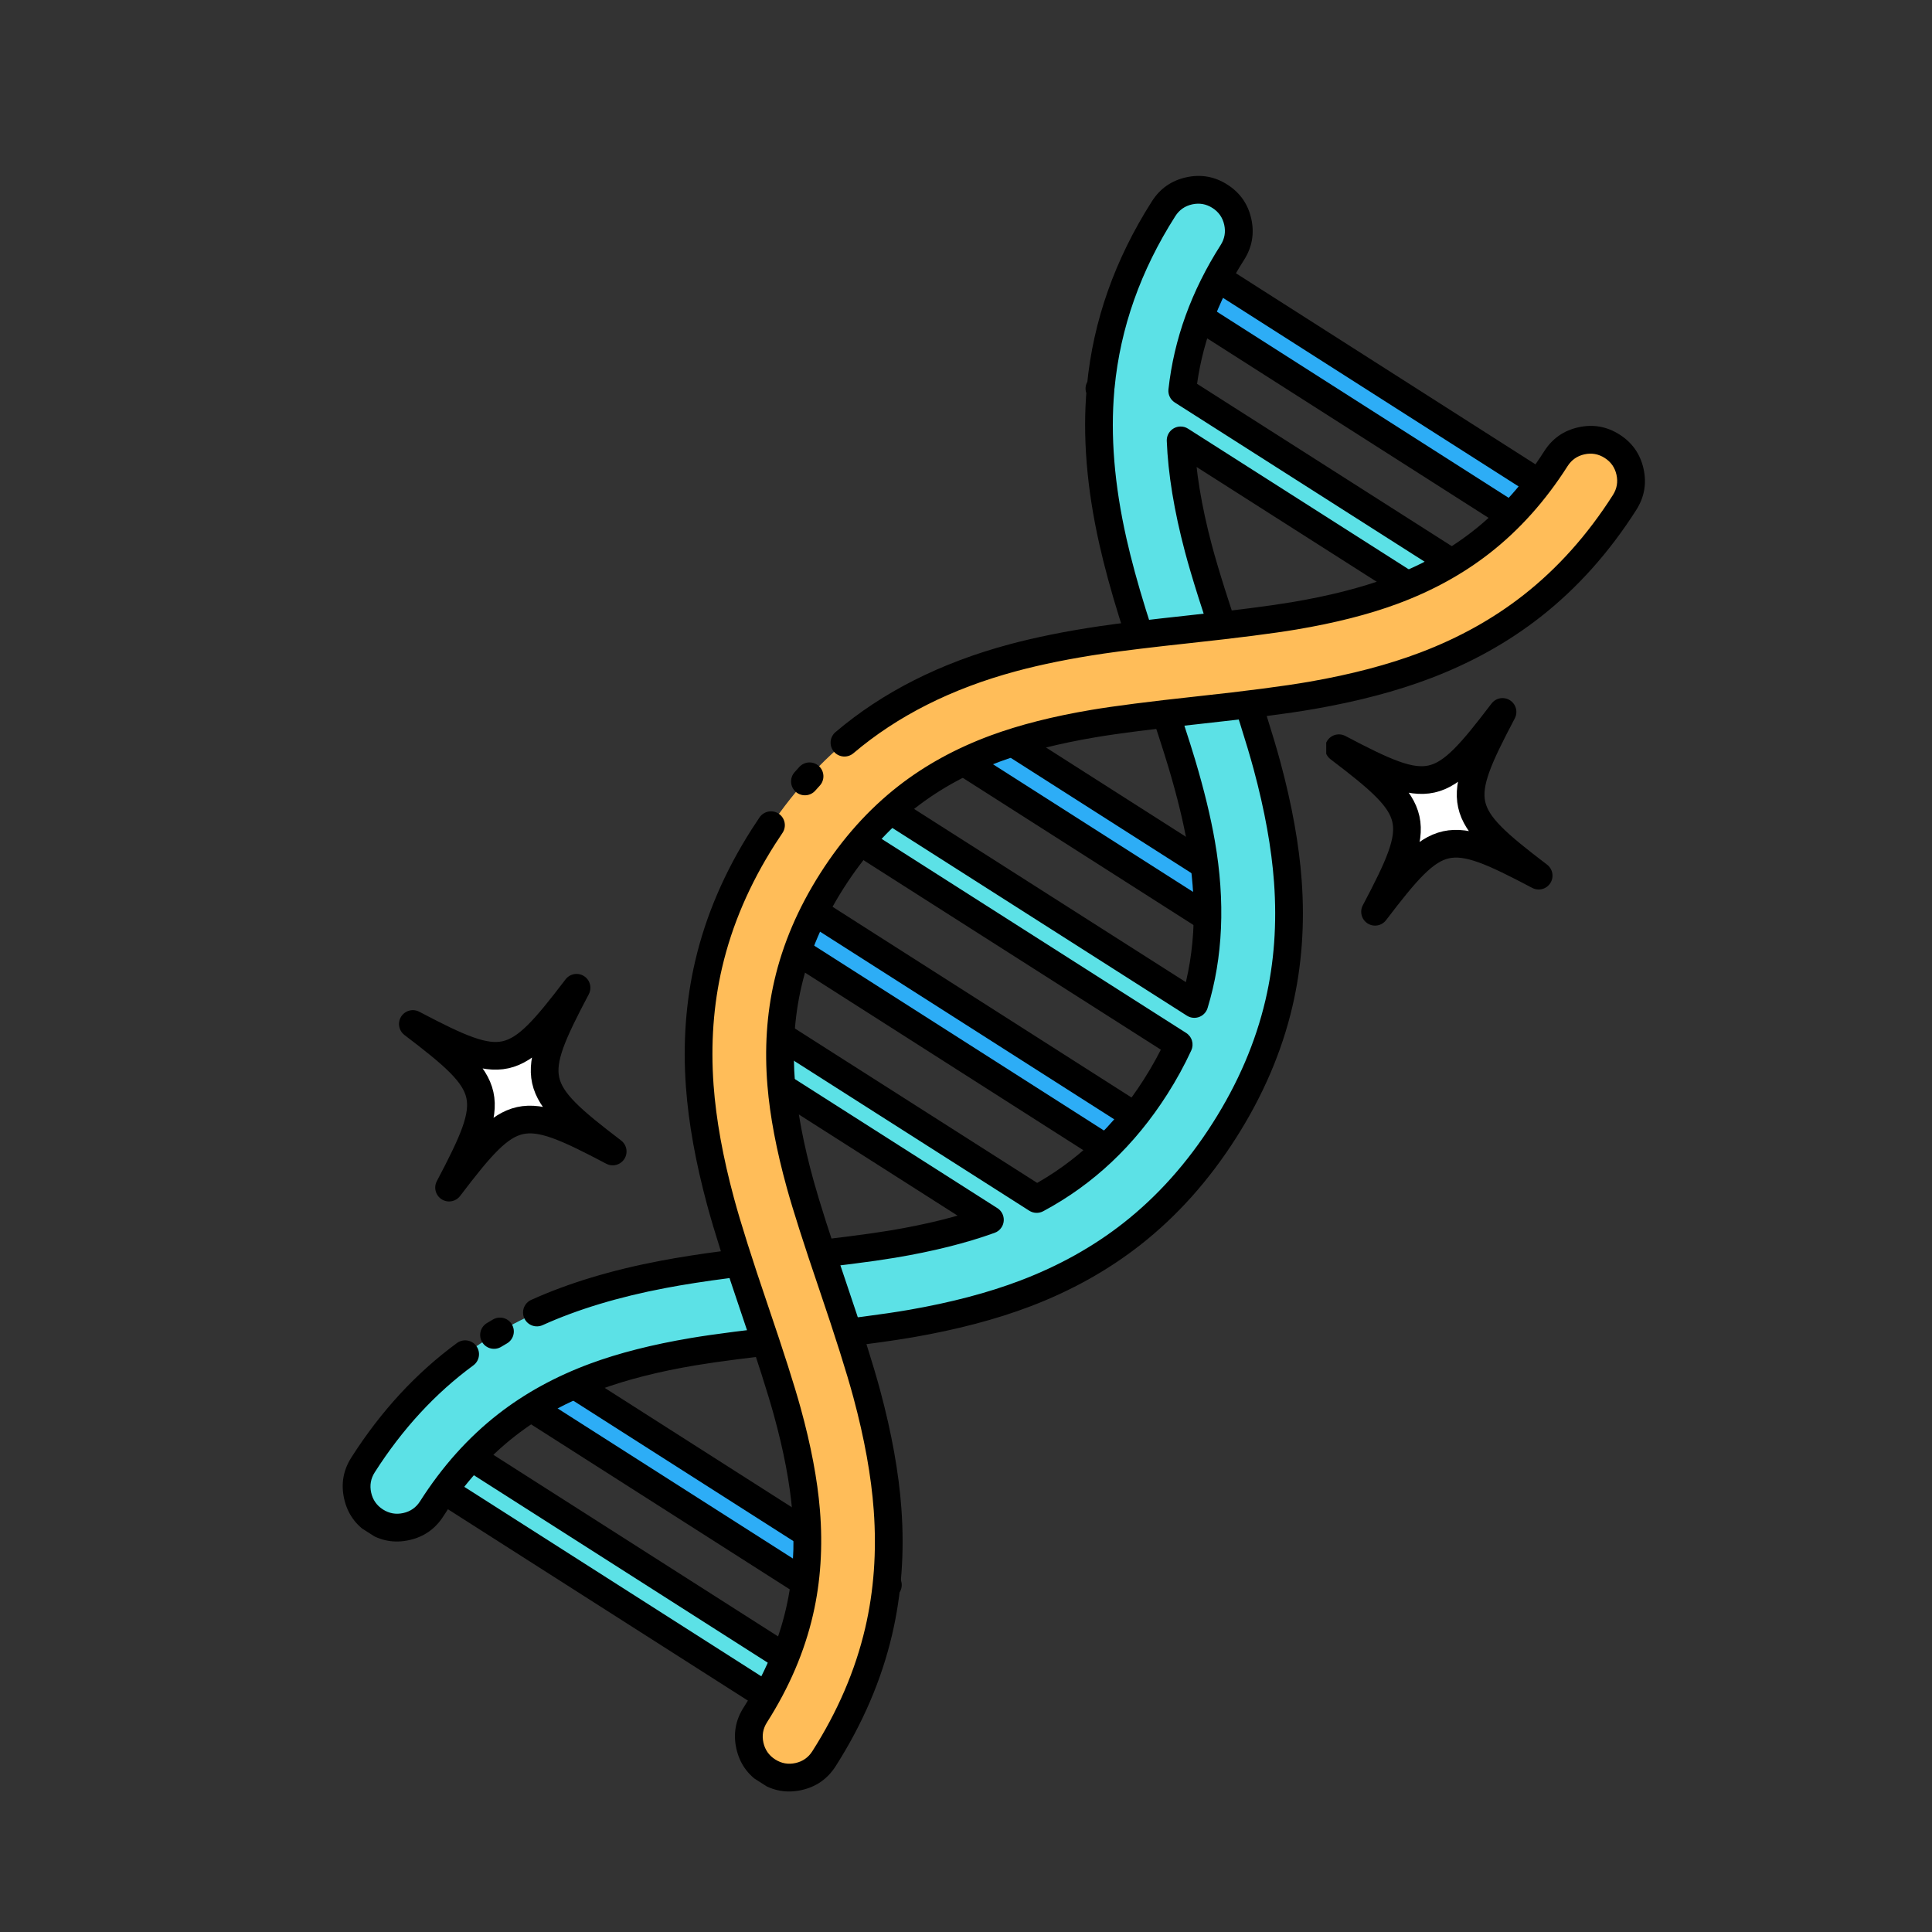 <svg xmlns="http://www.w3.org/2000/svg" xmlns:xlink="http://www.w3.org/1999/xlink" width="1280" zoomAndPan="magnify" viewBox="0 0 960 960" height="1280" preserveAspectRatio="xMidYMid meet" version="1.0"><rect x="0" y="0" width="960" height="960" fill="#333333" stroke="none"/><defs><clipPath id="9c3574ff33"><path d="M 666 352 L 766 352 L 766 453 L 666 453 Z M 666 352 " clip-rule="nonzero"/></clipPath><clipPath id="dd4d1114f2"><path d="M 504.676 24.648 L 882.266 265.285 L 455.406 935.078 L 77.816 694.441 Z M 504.676 24.648 " clip-rule="nonzero"/></clipPath><clipPath id="ffd9f0b43c"><path d="M 504.676 24.648 L 882.266 265.285 L 455.406 935.078 L 77.816 694.441 Z M 504.676 24.648 " clip-rule="nonzero"/></clipPath><clipPath id="ace19b4868"><path d="M 659 346 L 773 346 L 773 460 L 659 460 Z M 659 346 " clip-rule="nonzero"/></clipPath><clipPath id="893b7c3f24"><path d="M 504.676 24.648 L 882.266 265.285 L 455.406 935.078 L 77.816 694.441 Z M 504.676 24.648 " clip-rule="nonzero"/></clipPath><clipPath id="7473fc3dfb"><path d="M 504.676 24.648 L 882.266 265.285 L 455.406 935.078 L 77.816 694.441 Z M 504.676 24.648 " clip-rule="nonzero"/></clipPath><clipPath id="d744a984ea"><path d="M 577 126 L 778 126 L 778 265 L 577 265 Z M 577 126 " clip-rule="nonzero"/></clipPath><clipPath id="5cc4700684"><path d="M 504.676 24.648 L 882.266 265.285 L 455.406 935.078 L 77.816 694.441 Z M 504.676 24.648 " clip-rule="nonzero"/></clipPath><clipPath id="2b3f8386da"><path d="M 504.676 24.648 L 882.266 265.285 L 455.406 935.078 L 77.816 694.441 Z M 504.676 24.648 " clip-rule="nonzero"/></clipPath><clipPath id="e6146c57a1"><path d="M 570 119 L 785 119 L 785 272 L 570 272 Z M 570 119 " clip-rule="nonzero"/></clipPath><clipPath id="26b12d7621"><path d="M 504.676 24.648 L 882.266 265.285 L 455.406 935.078 L 77.816 694.441 Z M 504.676 24.648 " clip-rule="nonzero"/></clipPath><clipPath id="121bfa6180"><path d="M 504.676 24.648 L 882.266 265.285 L 455.406 935.078 L 77.816 694.441 Z M 504.676 24.648 " clip-rule="nonzero"/></clipPath><clipPath id="aefe16a242"><path d="M 242 667 L 442 667 L 442 806 L 242 806 Z M 242 667 " clip-rule="nonzero"/></clipPath><clipPath id="90a74824f2"><path d="M 504.676 24.648 L 882.266 265.285 L 455.406 935.078 L 77.816 694.441 Z M 504.676 24.648 " clip-rule="nonzero"/></clipPath><clipPath id="6a5cbdfaa6"><path d="M 504.676 24.648 L 882.266 265.285 L 455.406 935.078 L 77.816 694.441 Z M 504.676 24.648 " clip-rule="nonzero"/></clipPath><clipPath id="ecc3d8bd4e"><path d="M 235 660 L 449 660 L 449 812 L 235 812 Z M 235 660 " clip-rule="nonzero"/></clipPath><clipPath id="25d1f9f1fb"><path d="M 504.676 24.648 L 882.266 265.285 L 455.406 935.078 L 77.816 694.441 Z M 504.676 24.648 " clip-rule="nonzero"/></clipPath><clipPath id="0ec9f89b61"><path d="M 504.676 24.648 L 882.266 265.285 L 455.406 935.078 L 77.816 694.441 Z M 504.676 24.648 " clip-rule="nonzero"/></clipPath><clipPath id="47db95fb7b"><path d="M 210 715 L 411 715 L 411 854 L 210 854 Z M 210 715 " clip-rule="nonzero"/></clipPath><clipPath id="32951bfea0"><path d="M 504.676 24.648 L 882.266 265.285 L 455.406 935.078 L 77.816 694.441 Z M 504.676 24.648 " clip-rule="nonzero"/></clipPath><clipPath id="a186ba0ec2"><path d="M 504.676 24.648 L 882.266 265.285 L 455.406 935.078 L 77.816 694.441 Z M 504.676 24.648 " clip-rule="nonzero"/></clipPath><clipPath id="60a41c5dc7"><path d="M 204 708 L 418 708 L 418 861 L 204 861 Z M 204 708 " clip-rule="nonzero"/></clipPath><clipPath id="c4d30effbe"><path d="M 504.676 24.648 L 882.266 265.285 L 455.406 935.078 L 77.816 694.441 Z M 504.676 24.648 " clip-rule="nonzero"/></clipPath><clipPath id="89fa3d5c8c"><path d="M 504.676 24.648 L 882.266 265.285 L 455.406 935.078 L 77.816 694.441 Z M 504.676 24.648 " clip-rule="nonzero"/></clipPath><clipPath id="cb360431b4"><path d="M 455 352 L 633 352 L 633 475 L 455 475 Z M 455 352 " clip-rule="nonzero"/></clipPath><clipPath id="06250aeb8b"><path d="M 504.676 24.648 L 882.266 265.285 L 455.406 935.078 L 77.816 694.441 Z M 504.676 24.648 " clip-rule="nonzero"/></clipPath><clipPath id="209cd239ee"><path d="M 504.676 24.648 L 882.266 265.285 L 455.406 935.078 L 77.816 694.441 Z M 504.676 24.648 " clip-rule="nonzero"/></clipPath><clipPath id="867cfc539b"><path d="M 448 345 L 640 345 L 640 482 L 448 482 Z M 448 345 " clip-rule="nonzero"/></clipPath><clipPath id="81a8ccd222"><path d="M 504.676 24.648 L 882.266 265.285 L 455.406 935.078 L 77.816 694.441 Z M 504.676 24.648 " clip-rule="nonzero"/></clipPath><clipPath id="84f5f108f5"><path d="M 504.676 24.648 L 882.266 265.285 L 455.406 935.078 L 77.816 694.441 Z M 504.676 24.648 " clip-rule="nonzero"/></clipPath><clipPath id="09136f68f2"><path d="M 379 442 L 580 442 L 580 582 L 379 582 Z M 379 442 " clip-rule="nonzero"/></clipPath><clipPath id="f0d3fa4112"><path d="M 504.676 24.648 L 882.266 265.285 L 455.406 935.078 L 77.816 694.441 Z M 504.676 24.648 " clip-rule="nonzero"/></clipPath><clipPath id="af3dc437fb"><path d="M 504.676 24.648 L 882.266 265.285 L 455.406 935.078 L 77.816 694.441 Z M 504.676 24.648 " clip-rule="nonzero"/></clipPath><clipPath id="6267a582ba"><path d="M 372 436 L 586 436 L 586 588 L 372 588 Z M 372 436 " clip-rule="nonzero"/></clipPath><clipPath id="03113c8b4a"><path d="M 504.676 24.648 L 882.266 265.285 L 455.406 935.078 L 77.816 694.441 Z M 504.676 24.648 " clip-rule="nonzero"/></clipPath><clipPath id="6d10ddbbee"><path d="M 504.676 24.648 L 882.266 265.285 L 455.406 935.078 L 77.816 694.441 Z M 504.676 24.648 " clip-rule="nonzero"/></clipPath><clipPath id="6e6a0e1949"><path d="M 177 94 L 747 94 L 747 760 L 177 760 Z M 177 94 " clip-rule="nonzero"/></clipPath><clipPath id="f55d52e49d"><path d="M 504.676 24.648 L 882.266 265.285 L 455.406 935.078 L 77.816 694.441 Z M 504.676 24.648 " clip-rule="nonzero"/></clipPath><clipPath id="060ac73942"><path d="M 504.676 24.648 L 882.266 265.285 L 455.406 935.078 L 77.816 694.441 Z M 504.676 24.648 " clip-rule="nonzero"/></clipPath><clipPath id="3651bef2fa"><path d="M 170 87 L 754 87 L 754 766 L 170 766 Z M 170 87 " clip-rule="nonzero"/></clipPath><clipPath id="2b274e93d1"><path d="M 504.676 24.648 L 882.266 265.285 L 455.406 935.078 L 77.816 694.441 Z M 504.676 24.648 " clip-rule="nonzero"/></clipPath><clipPath id="5b80f055e8"><path d="M 504.676 24.648 L 882.266 265.285 L 455.406 935.078 L 77.816 694.441 Z M 504.676 24.648 " clip-rule="nonzero"/></clipPath><clipPath id="4f69509c6b"><path d="M 347 218 L 811 218 L 811 884 L 347 884 Z M 347 218 " clip-rule="nonzero"/></clipPath><clipPath id="dc324eacad"><path d="M 504.676 24.648 L 882.266 265.285 L 455.406 935.078 L 77.816 694.441 Z M 504.676 24.648 " clip-rule="nonzero"/></clipPath><clipPath id="3fa31a8379"><path d="M 504.676 24.648 L 882.266 265.285 L 455.406 935.078 L 77.816 694.441 Z M 504.676 24.648 " clip-rule="nonzero"/></clipPath><clipPath id="41b99444b4"><path d="M 340 211 L 818 211 L 818 891 L 340 891 Z M 340 211 " clip-rule="nonzero"/></clipPath><clipPath id="53f0b3abbb"><path d="M 504.676 24.648 L 882.266 265.285 L 455.406 935.078 L 77.816 694.441 Z M 504.676 24.648 " clip-rule="nonzero"/></clipPath><clipPath id="6b9d8606fa"><path d="M 504.676 24.648 L 882.266 265.285 L 455.406 935.078 L 77.816 694.441 Z M 504.676 24.648 " clip-rule="nonzero"/></clipPath><clipPath id="b0179aef60"><path d="M 205 490 L 306 490 L 306 590 L 205 590 Z M 205 490 " clip-rule="nonzero"/></clipPath><clipPath id="6d76049a6f"><path d="M 504.676 24.648 L 882.266 265.285 L 455.406 935.078 L 77.816 694.441 Z M 504.676 24.648 " clip-rule="nonzero"/></clipPath><clipPath id="3821f4e30c"><path d="M 504.676 24.648 L 882.266 265.285 L 455.406 935.078 L 77.816 694.441 Z M 504.676 24.648 " clip-rule="nonzero"/></clipPath><clipPath id="893471a8c3"><path d="M 198 483 L 312 483 L 312 597 L 198 597 Z M 198 483 " clip-rule="nonzero"/></clipPath><clipPath id="936498daf4"><path d="M 504.676 24.648 L 882.266 265.285 L 455.406 935.078 L 77.816 694.441 Z M 504.676 24.648 " clip-rule="nonzero"/></clipPath><clipPath id="216931b395"><path d="M 504.676 24.648 L 882.266 265.285 L 455.406 935.078 L 77.816 694.441 Z M 504.676 24.648 " clip-rule="nonzero"/></clipPath></defs><g clip-path="url(#9c3574ff33)"><g clip-path="url(#dd4d1114f2)"><g clip-path="url(#ffd9f0b43c)"><path fill="#ffffff" d="M 765.422 434.32 C 719.949 410.363 715.199 411.414 684.066 452.316 C 708.027 406.844 706.973 402.094 666.051 370.992 C 711.543 394.922 716.297 393.867 747.414 352.918 C 723.469 398.438 724.52 403.191 765.422 434.32 " fill-opacity="1" fill-rule="nonzero"/></g></g></g><g clip-path="url(#ace19b4868)"><g clip-path="url(#893b7c3f24)"><g clip-path="url(#7473fc3dfb)"><path stroke-linecap="round" transform="matrix(0.29, 0.185, 0.185, -0.29, -530.52, 703.849)" fill="none" stroke-linejoin="round" d="M 2753.895 2683.499 C 2605.098 2671.194 2595.103 2661.205 2582.693 2512.401 C 2570.399 2661.204 2560.399 2671.193 2411.596 2683.496 C 2560.398 2695.898 2570.397 2705.903 2582.695 2854.797 C 2595.102 2705.904 2605.098 2695.899 2753.895 2683.499 Z M 2753.895 2683.499 " stroke="#000000" stroke-width="40" stroke-opacity="1" stroke-miterlimit="10"/></g></g></g><g clip-path="url(#d744a984ea)"><g clip-path="url(#5cc4700684)"><g clip-path="url(#2b3f8386da)"><path fill="#2dadf6" d="M 577.371 144.332 L 765.926 264.496 L 777.32 246.617 L 588.77 126.449 L 577.371 144.332 " fill-opacity="1" fill-rule="nonzero"/></g></g></g><g clip-path="url(#e6146c57a1)"><g clip-path="url(#26b12d7621)"><g clip-path="url(#121bfa6180)"><path stroke-linecap="round" transform="matrix(0.29, 0.185, 0.185, -0.29, -530.52, 703.849)" fill="none" stroke-linejoin="round" d="M 1840.494 3100.301 L 2489.999 3100.306 L 2489.994 3161.903 L 1840.498 3161.904 Z M 1840.494 3100.301 " stroke="#000000" stroke-width="40" stroke-opacity="1" stroke-miterlimit="10"/></g></g></g><g clip-path="url(#aefe16a242)"><g clip-path="url(#90a74824f2)"><g clip-path="url(#6a5cbdfaa6)"><path fill="#2dadf6" d="M 242.012 684.902 L 430.566 805.066 L 441.961 787.184 L 253.41 667.02 L 242.012 684.902 " fill-opacity="1" fill-rule="nonzero"/></g></g></g><g clip-path="url(#ecc3d8bd4e)"><g clip-path="url(#25d1f9f1fb)"><g clip-path="url(#0ec9f89b61)"><path stroke-linecap="round" transform="matrix(0.29, 0.185, 0.185, -0.29, -530.52, 703.849)" fill="none" stroke-linejoin="round" d="M 1862.901 1252.495 L 2512.406 1252.5 L 2512.401 1314.097 L 1862.905 1314.098 Z M 1862.901 1252.495 " stroke="#000000" stroke-width="40" stroke-opacity="1" stroke-miterlimit="10"/></g></g></g><g clip-path="url(#47db95fb7b)"><g clip-path="url(#32951bfea0)"><g clip-path="url(#a186ba0ec2)"><path fill="#5ce1e6" d="M 210.93 733.672 L 399.484 853.836 L 410.879 835.953 L 222.328 715.789 L 210.93 733.672 " fill-opacity="1" fill-rule="nonzero"/></g></g></g><g clip-path="url(#60a41c5dc7)"><g clip-path="url(#c4d30effbe)"><g clip-path="url(#89fa3d5c8c)"><path stroke-linecap="round" transform="matrix(0.29, 0.185, 0.185, -0.29, -530.52, 703.849)" fill="none" stroke-linejoin="round" d="M 1862.898 1084.498 L 2512.403 1084.503 L 2512.398 1146.1 L 1862.902 1146.101 Z M 1862.898 1084.498 " stroke="#000000" stroke-width="40" stroke-opacity="1" stroke-miterlimit="10"/></g></g></g><g clip-path="url(#cb360431b4)"><g clip-path="url(#06250aeb8b)"><g clip-path="url(#209cd239ee)"><path fill="#2dadf6" d="M 461.762 360.074 C 467.348 357.715 473.188 355.273 478.742 352.324 L 632.633 450.398 C 631.414 458.398 631.176 466.453 631.137 474.59 L 455.762 362.824 C 457.719 361.867 459.734 360.949 461.762 360.074 " fill-opacity="1" fill-rule="nonzero"/></g></g></g><g clip-path="url(#867cfc539b)"><g clip-path="url(#81a8ccd222)"><g clip-path="url(#84f5f108f5)"><path stroke-linecap="round" transform="matrix(0.29, 0.185, 0.185, -0.29, -530.52, 703.849)" fill="none" stroke-linejoin="round" d="M 1894.102 2391.305 C 1904.102 2405.805 1914.597 2420.903 1923.6 2436.8 L 2453.701 2436.801 C 2463.205 2415.301 2475.197 2395.197 2487.804 2375.203 L 1883.697 2375.201 C 1886.997 2380.601 1890.502 2385.996 1894.102 2391.305 Z M 1894.102 2391.305 " stroke="#000000" stroke-width="40" stroke-opacity="1" stroke-miterlimit="10"/></g></g></g><g clip-path="url(#09136f68f2)"><g clip-path="url(#f0d3fa4112)"><g clip-path="url(#af3dc437fb)"><path fill="#2dadf6" d="M 379.094 460.84 L 567.645 581.004 L 579.043 563.121 L 390.488 442.957 L 379.094 460.84 " fill-opacity="1" fill-rule="nonzero"/></g></g></g><g clip-path="url(#6267a582ba)"><g clip-path="url(#03113c8b4a)"><g clip-path="url(#6d10ddbbee)"><path stroke-linecap="round" transform="matrix(0.29, 0.185, 0.185, -0.29, -530.52, 703.849)" fill="none" stroke-linejoin="round" d="M 1848.899 2015.406 L 2498.401 2015.395 L 2498.405 2076.998 L 1848.9 2076.993 Z M 1848.899 2015.406 " stroke="#000000" stroke-width="40" stroke-opacity="1" stroke-miterlimit="10"/></g></g></g><g clip-path="url(#6e6a0e1949)"><g clip-path="url(#f55d52e49d)"><g clip-path="url(#060ac73942)"><path fill="#5ce1e6" d="M 612.434 326.25 C 600.035 289.852 588.059 254.582 586.645 218.82 L 734.844 313.27 L 746.238 295.387 L 587.445 194.184 C 589.902 171.75 597.371 148.953 612.336 125.469 C 618.352 116.035 615.57 103.547 606.137 97.535 C 596.73 91.539 584.211 94.277 578.195 103.711 C 558.863 134.047 549.73 163.496 546.977 192.031 L 546.289 193.105 L 546.844 193.457 C 542.215 245.492 558.785 294.301 574.133 339.27 C 592.453 393.156 609.969 444.648 593.457 498.867 L 429.871 394.613 L 418.473 412.496 L 585.688 519.062 C 582.488 526.004 578.699 532.977 574.203 540.031 C 557.367 566.449 537.348 583.898 515.121 595.777 L 363.203 498.965 C 362.801 507.156 362.578 515.383 362.375 523.582 L 491.879 606.113 C 461.062 617.254 427.105 620.961 392.211 624.727 C 318.68 632.688 235.336 641.703 180.387 727.922 C 174.391 737.328 177.191 749.848 186.598 755.84 C 196.031 761.855 208.531 759.086 214.527 749.68 C 259.039 679.832 325.836 672.641 396.566 664.977 C 470.047 657.023 553.395 648.012 608.34 561.789 C 663.289 475.57 636.262 396.215 612.434 326.25 " fill-opacity="1" fill-rule="nonzero"/></g></g></g><g clip-path="url(#3651bef2fa)"><g clip-path="url(#2b274e93d1)"><g clip-path="url(#5b80f055e8)"><path fill="#000000" d="M 244.98 655.633 C 243.953 656.227 242.934 656.832 241.918 657.445 C 241.531 657.676 241.172 657.945 240.836 658.25 C 240.504 658.555 240.199 658.891 239.934 659.254 C 239.664 659.617 239.434 660.004 239.242 660.414 C 239.051 660.82 238.898 661.246 238.789 661.684 C 238.684 662.125 238.617 662.57 238.598 663.02 C 238.574 663.473 238.598 663.922 238.668 664.367 C 238.734 664.816 238.844 665.25 238.996 665.676 C 239.152 666.102 239.344 666.508 239.578 666.895 C 239.812 667.281 240.082 667.645 240.387 667.977 C 240.691 668.312 241.023 668.613 241.387 668.879 C 241.75 669.148 242.137 669.379 242.547 669.57 C 242.957 669.762 243.379 669.914 243.82 670.023 C 244.258 670.133 244.703 670.195 245.156 670.215 C 245.605 670.238 246.055 670.215 246.504 670.148 C 246.949 670.078 247.387 669.969 247.812 669.816 C 248.238 669.66 248.641 669.469 249.031 669.234 C 249.973 668.664 250.926 668.105 251.883 667.547 C 252.273 667.32 252.641 667.059 252.977 666.762 C 253.316 666.461 253.625 666.133 253.898 665.773 C 254.176 665.414 254.41 665.031 254.609 664.625 C 254.809 664.223 254.969 663.801 255.082 663.363 C 255.199 662.926 255.273 662.48 255.301 662.031 C 255.332 661.578 255.316 661.129 255.254 660.684 C 255.195 660.234 255.094 659.797 254.945 659.367 C 254.801 658.941 254.613 658.531 254.387 658.141 C 254.16 657.75 253.898 657.383 253.602 657.043 C 253.301 656.703 252.973 656.398 252.613 656.121 C 252.254 655.848 251.871 655.609 251.465 655.41 C 251.062 655.211 250.641 655.055 250.203 654.938 C 249.766 654.82 249.32 654.75 248.871 654.719 C 248.418 654.691 247.969 654.707 247.523 654.766 C 247.074 654.824 246.637 654.93 246.207 655.074 C 245.781 655.223 245.371 655.406 244.98 655.633 Z M 227.055 667.348 C 206.727 682.27 189.234 701.227 174.582 724.223 C 170.562 730.527 169.363 737.34 170.992 744.66 C 172.617 751.973 176.582 757.641 182.891 761.66 C 189.207 765.688 196.023 766.891 203.336 765.27 C 210.648 763.652 216.312 759.688 220.332 753.379 C 230.52 737.398 242.41 724.105 256.008 713.508 C 268.172 704.023 282.184 696.352 298.035 690.492 C 311.461 685.527 327.309 681.508 345.578 678.43 C 356.707 676.555 373.898 674.355 397.156 671.836 L 397.305 671.82 L 397.316 671.82 C 422.371 669.109 441.305 666.637 454.117 664.402 C 475.848 660.617 495.094 655.539 511.855 649.168 C 532.32 641.387 550.586 631.191 566.656 618.582 C 584.863 604.297 600.695 586.598 614.148 565.492 C 627.602 544.383 636.957 522.559 642.219 500.02 C 646.859 480.129 648.387 459.266 646.797 437.43 C 645.492 419.547 641.969 399.957 636.223 378.66 C 632.836 366.102 627.078 347.895 618.957 324.039 L 618.953 324.031 C 610.832 300.191 605.203 282.359 602.074 270.535 C 596.984 251.297 594.133 233.969 593.523 218.547 L 586.645 218.82 L 582.941 224.629 L 731.145 319.074 C 731.523 319.316 731.926 319.52 732.348 319.684 C 732.77 319.848 733.199 319.969 733.645 320.051 C 734.09 320.129 734.539 320.164 734.992 320.152 C 735.445 320.141 735.891 320.09 736.332 319.992 C 736.773 319.895 737.199 319.754 737.613 319.57 C 738.027 319.391 738.422 319.168 738.789 318.91 C 739.16 318.648 739.504 318.355 739.816 318.031 C 740.129 317.703 740.406 317.352 740.648 316.969 L 752.047 299.086 C 752.289 298.707 752.492 298.305 752.656 297.883 C 752.82 297.461 752.941 297.027 753.02 296.582 C 753.098 296.137 753.133 295.688 753.121 295.238 C 753.113 294.785 753.059 294.34 752.961 293.898 C 752.863 293.457 752.723 293.027 752.543 292.613 C 752.359 292.199 752.141 291.809 751.879 291.438 C 751.621 291.066 751.328 290.727 751 290.414 C 750.676 290.102 750.32 289.824 749.941 289.582 L 591.145 188.379 L 587.445 194.184 L 594.289 194.938 C 596.789 172.121 604.742 150.199 618.145 129.168 C 622.172 122.848 623.375 116.031 621.758 108.723 C 620.137 101.41 616.168 95.742 609.848 91.715 C 603.539 87.695 596.727 86.492 589.414 88.105 C 582.094 89.723 576.418 93.691 572.391 100.012 C 553.969 128.922 543.211 159.371 540.121 191.367 L 546.977 192.031 L 541.168 188.328 L 540.484 189.402 C 540.242 189.785 540.039 190.188 539.875 190.609 C 539.711 191.031 539.59 191.461 539.512 191.906 C 539.434 192.352 539.398 192.801 539.406 193.254 C 539.418 193.707 539.473 194.152 539.57 194.594 C 539.668 195.035 539.805 195.461 539.988 195.875 C 540.172 196.289 540.391 196.684 540.648 197.051 C 540.91 197.422 541.203 197.766 541.527 198.078 C 541.855 198.391 542.211 198.668 542.59 198.91 L 543.141 199.262 L 546.844 193.457 L 539.984 192.848 C 537.871 216.625 539.969 242.52 546.281 270.527 C 548.754 281.512 552.051 293.629 556.168 306.879 C 558.648 314.859 562.465 326.398 567.617 341.496 L 567.629 341.527 C 573.672 359.301 578 372.562 580.613 381.316 C 584.922 395.734 588.074 408.68 590.078 420.148 C 592.445 433.723 593.449 446.484 593.098 458.441 C 592.703 471.719 590.625 484.523 586.871 496.863 L 593.457 498.867 L 597.156 493.062 L 433.57 388.809 C 433.188 388.566 432.785 388.363 432.367 388.199 C 431.945 388.035 431.512 387.914 431.066 387.836 C 430.621 387.758 430.172 387.723 429.719 387.73 C 429.27 387.742 428.82 387.797 428.379 387.895 C 427.938 387.992 427.512 388.129 427.098 388.312 C 426.684 388.496 426.293 388.715 425.922 388.973 C 425.551 389.234 425.211 389.527 424.898 389.852 C 424.582 390.18 424.305 390.535 424.062 390.914 L 412.668 408.797 C 412.422 409.18 412.219 409.578 412.055 410 C 411.891 410.422 411.77 410.855 411.691 411.301 C 411.613 411.746 411.578 412.195 411.59 412.648 C 411.598 413.098 411.652 413.547 411.75 413.988 C 411.848 414.43 411.988 414.855 412.172 415.27 C 412.352 415.684 412.574 416.074 412.832 416.445 C 413.09 416.816 413.383 417.156 413.711 417.469 C 414.039 417.781 414.391 418.062 414.773 418.305 L 581.988 524.871 L 585.688 519.062 L 579.434 516.184 C 576.293 522.996 572.613 529.711 568.395 536.332 C 553.469 559.754 534.629 577.547 511.875 589.707 L 515.121 595.781 L 518.82 589.973 L 366.906 493.156 C 366.523 492.914 366.121 492.711 365.703 492.547 C 365.281 492.383 364.848 492.262 364.402 492.184 C 363.957 492.105 363.508 492.07 363.055 492.078 C 362.605 492.09 362.156 492.145 361.715 492.242 C 361.273 492.34 360.848 492.48 360.434 492.66 C 360.02 492.844 359.629 493.062 359.258 493.324 C 358.887 493.582 358.543 493.875 358.23 494.203 C 357.918 494.527 357.641 494.883 357.398 495.262 C 356.746 496.289 356.387 497.41 356.328 498.625 C 356.031 504.625 355.754 512.887 355.492 523.41 C 355.477 524.004 355.539 524.586 355.676 525.164 C 355.812 525.742 356.02 526.293 356.297 526.816 C 356.578 527.34 356.918 527.82 357.32 528.254 C 357.723 528.691 358.176 529.066 358.676 529.387 L 488.18 611.918 L 491.879 606.113 L 489.539 599.641 C 476.207 604.457 460.508 608.375 442.441 611.395 C 431.316 613.254 414.328 615.414 391.473 617.883 L 391.441 617.887 C 377.617 619.383 367.176 620.586 360.117 621.496 C 348.238 623.027 337.535 624.699 328.004 626.512 C 303.719 631.129 282.371 637.594 263.953 645.906 C 263.539 646.09 263.152 646.316 262.781 646.578 C 262.414 646.84 262.078 647.137 261.766 647.469 C 261.457 647.797 261.184 648.152 260.945 648.535 C 260.703 648.922 260.504 649.324 260.344 649.746 C 260.184 650.168 260.066 650.602 259.992 651.051 C 259.918 651.496 259.891 651.945 259.902 652.395 C 259.918 652.848 259.977 653.293 260.078 653.734 C 260.18 654.176 260.324 654.602 260.512 655.012 C 260.695 655.426 260.922 655.816 261.184 656.184 C 261.445 656.551 261.742 656.891 262.07 657.199 C 262.402 657.508 262.758 657.781 263.141 658.023 C 263.523 658.262 263.93 658.461 264.352 658.621 C 264.773 658.781 265.207 658.898 265.652 658.973 C 266.102 659.047 266.547 659.078 267 659.062 C 267.453 659.047 267.898 658.988 268.34 658.887 C 268.777 658.785 269.207 658.641 269.617 658.457 C 287.043 650.594 307.363 644.453 330.578 640.039 C 339.84 638.277 350.273 636.648 361.879 635.152 C 368.844 634.254 379.195 633.062 392.922 631.574 L 392.949 631.57 C 416.066 629.078 433.32 626.879 444.707 624.977 C 463.598 621.82 480.102 617.691 494.219 612.59 C 495.691 612.059 496.844 611.133 497.688 609.812 C 497.93 609.434 498.133 609.031 498.297 608.609 C 498.461 608.188 498.582 607.754 498.66 607.309 C 498.738 606.863 498.773 606.418 498.762 605.965 C 498.754 605.512 498.699 605.066 498.602 604.625 C 498.504 604.184 498.363 603.754 498.184 603.34 C 498 602.93 497.781 602.535 497.52 602.164 C 497.262 601.797 496.969 601.453 496.641 601.141 C 496.316 600.828 495.961 600.551 495.578 600.309 L 366.074 517.773 L 362.375 523.582 L 369.258 523.75 C 369.516 513.344 369.789 505.191 370.082 499.301 L 363.203 498.965 L 359.504 504.77 L 511.422 601.586 C 511.938 601.914 512.484 602.168 513.066 602.352 C 513.652 602.531 514.246 602.637 514.855 602.66 C 515.469 602.684 516.07 602.625 516.664 602.488 C 517.262 602.352 517.828 602.141 518.367 601.852 C 543.242 588.555 563.789 569.184 580.008 543.734 C 584.562 536.586 588.539 529.324 591.941 521.945 C 592.113 521.57 592.25 521.184 592.355 520.785 C 592.457 520.383 592.523 519.977 592.555 519.566 C 592.586 519.156 592.578 518.742 592.535 518.332 C 592.488 517.922 592.41 517.52 592.293 517.125 C 592.176 516.727 592.027 516.344 591.84 515.977 C 591.656 515.605 591.438 515.258 591.191 514.926 C 590.941 514.598 590.668 514.293 590.363 514.012 C 590.062 513.73 589.734 513.48 589.387 513.258 L 422.172 406.691 L 418.473 412.496 L 424.277 416.199 L 435.676 398.316 L 429.871 394.613 L 426.168 400.422 L 589.754 504.676 C 590.285 505.012 590.848 505.273 591.449 505.453 C 591.883 505.586 592.324 505.676 592.773 505.719 C 593.223 505.766 593.672 505.766 594.121 505.723 C 594.574 505.676 595.016 505.59 595.445 505.461 C 595.879 505.328 596.297 505.156 596.695 504.945 C 597.094 504.73 597.469 504.48 597.816 504.195 C 598.168 503.91 598.484 503.59 598.773 503.242 C 599.059 502.895 599.309 502.52 599.523 502.121 C 599.738 501.723 599.91 501.305 600.043 500.875 C 607.711 475.691 608.91 447.992 603.641 417.781 C 601.547 405.777 598.27 392.309 593.809 377.375 C 591.145 368.461 586.762 355.035 580.664 337.098 L 580.648 337.047 C 575.539 322.07 571.762 310.652 569.316 302.793 C 565.309 289.891 562.109 278.129 559.715 267.5 C 553.715 240.891 551.711 216.414 553.699 194.066 C 553.758 193.438 553.727 192.812 553.609 192.195 C 553.496 191.574 553.297 190.98 553.02 190.414 C 552.742 189.852 552.391 189.332 551.973 188.863 C 551.551 188.395 551.074 187.988 550.543 187.648 L 549.992 187.297 L 546.289 193.105 L 552.098 196.805 L 552.781 195.73 C 553.375 194.801 553.723 193.789 553.828 192.691 C 556.707 162.891 566.762 134.461 584.004 107.41 C 585.984 104.301 588.777 102.348 592.383 101.551 C 595.988 100.758 599.34 101.348 602.445 103.324 C 605.559 105.312 607.516 108.102 608.312 111.699 C 609.109 115.297 608.516 118.652 606.531 121.77 C 591.977 144.602 583.336 168.492 580.602 193.434 C 580.531 194.074 580.547 194.711 580.656 195.344 C 580.766 195.977 580.957 196.582 581.234 197.16 C 581.512 197.742 581.863 198.27 582.293 198.754 C 582.719 199.234 583.203 199.645 583.742 199.992 L 742.539 301.191 L 746.238 295.387 L 740.434 291.688 L 729.035 309.57 L 734.844 313.27 L 738.543 307.465 L 590.344 213.016 C 589.133 212.242 587.809 211.883 586.371 211.941 C 585.918 211.961 585.473 212.02 585.035 212.125 C 584.594 212.23 584.168 212.379 583.758 212.57 C 583.348 212.758 582.961 212.984 582.594 213.254 C 582.23 213.52 581.895 213.816 581.586 214.148 C 581.277 214.48 581.008 214.84 580.773 215.227 C 580.535 215.609 580.34 216.016 580.184 216.441 C 580.027 216.863 579.914 217.301 579.844 217.746 C 579.773 218.191 579.746 218.641 579.762 219.094 C 580.414 235.523 583.414 253.844 588.766 274.059 C 591.977 286.191 597.691 304.328 605.918 328.469 L 605.922 328.48 C 613.949 352.051 619.617 369.973 622.93 382.246 C 628.445 402.695 631.824 421.422 633.062 438.43 C 634.551 458.871 633.133 478.359 628.809 496.891 C 623.902 517.902 615.145 538.301 602.535 558.09 C 589.926 577.879 575.133 594.43 558.156 607.75 C 543.184 619.496 526.121 629.012 506.961 636.297 C 491.023 642.355 472.621 647.203 451.758 650.84 C 439.234 653.02 420.594 655.449 395.836 658.129 L 395.824 658.129 L 395.672 658.145 C 372.145 660.695 354.684 662.93 343.289 664.852 C 324.172 668.07 307.492 672.312 293.262 677.574 C 276.07 683.93 260.832 692.289 247.543 702.648 C 232.695 714.219 219.758 728.664 208.719 745.98 C 206.742 749.082 203.957 751.031 200.359 751.824 C 196.758 752.625 193.402 752.031 190.289 750.047 C 187.188 748.07 185.234 745.277 184.434 741.672 C 183.633 738.07 184.219 734.719 186.191 731.621 C 199.922 710.078 216.262 692.352 235.203 678.449 C 235.566 678.18 235.902 677.879 236.207 677.547 C 236.512 677.211 236.781 676.852 237.016 676.465 C 237.25 676.078 237.445 675.672 237.602 675.25 C 237.754 674.824 237.867 674.387 237.934 673.941 C 238.004 673.496 238.027 673.047 238.008 672.594 C 237.988 672.141 237.922 671.695 237.816 671.258 C 237.707 670.816 237.559 670.395 237.367 669.984 C 237.176 669.574 236.945 669.188 236.68 668.824 C 236.41 668.457 236.109 668.125 235.777 667.82 C 235.445 667.512 235.082 667.242 234.699 667.008 C 234.312 666.773 233.906 666.582 233.48 666.426 C 233.055 666.273 232.621 666.16 232.172 666.094 C 231.727 666.023 231.277 666 230.824 666.02 C 230.375 666.039 229.93 666.102 229.488 666.211 C 229.051 666.316 228.625 666.469 228.215 666.66 C 227.805 666.852 227.418 667.078 227.055 667.348 Z M 227.055 667.348 " fill-opacity="1" fill-rule="nonzero"/></g></g></g><g clip-path="url(#4f69509c6b)"><g clip-path="url(#dc324eacad)"><g clip-path="url(#3fa31a8379)"><path fill="#ffbd59" d="M 381.508 880.059 C 390.941 886.07 403.441 883.301 409.438 873.895 C 464.383 787.676 437.355 708.32 413.547 638.324 C 390.609 571.004 368.938 507.391 413.43 437.574 C 457.926 367.754 524.742 360.535 595.469 352.871 C 668.953 344.918 752.297 335.906 807.246 249.684 C 813.258 240.25 810.48 227.762 801.047 221.75 C 791.613 215.738 779.121 218.492 773.105 227.926 C 728.613 297.746 661.828 304.984 591.098 312.648 C 517.586 320.582 434.238 329.598 379.293 415.816 C 324.344 502.035 351.371 581.391 375.227 651.375 C 398.148 718.727 419.809 782.293 375.297 852.137 C 369.301 861.543 372.07 874.043 381.508 880.059 " fill-opacity="1" fill-rule="nonzero"/></g></g></g><g clip-path="url(#41b99444b4)"><g clip-path="url(#53f0b3abbb)"><g clip-path="url(#6b9d8606fa)"><path fill="#000000" d="M 397.148 381.125 L 394.848 383.68 C 394.543 384.016 394.277 384.379 394.043 384.766 C 393.812 385.152 393.621 385.562 393.473 385.988 C 393.32 386.414 393.211 386.852 393.145 387.297 C 393.082 387.746 393.059 388.195 393.082 388.645 C 393.105 389.098 393.176 389.543 393.285 389.98 C 393.395 390.418 393.547 390.84 393.742 391.25 C 393.938 391.656 394.168 392.043 394.441 392.406 C 394.711 392.77 395.012 393.102 395.348 393.402 C 395.684 393.707 396.047 393.973 396.434 394.203 C 396.824 394.438 397.23 394.629 397.656 394.777 C 398.082 394.93 398.52 395.039 398.965 395.102 C 399.414 395.168 399.863 395.188 400.316 395.164 C 400.766 395.141 401.211 395.074 401.648 394.965 C 402.09 394.852 402.512 394.699 402.918 394.508 C 403.328 394.312 403.711 394.078 404.074 393.809 C 404.438 393.539 404.77 393.234 405.074 392.898 L 407.375 390.344 C 407.68 390.008 407.945 389.648 408.18 389.258 C 408.41 388.871 408.602 388.465 408.75 388.039 C 408.902 387.613 409.012 387.176 409.078 386.727 C 409.141 386.281 409.164 385.832 409.141 385.379 C 409.117 384.926 409.047 384.484 408.938 384.043 C 408.828 383.605 408.676 383.184 408.48 382.773 C 408.285 382.367 408.055 381.98 407.781 381.621 C 407.512 381.258 407.211 380.926 406.875 380.621 C 406.539 380.32 406.176 380.051 405.789 379.82 C 405.398 379.59 404.992 379.398 404.566 379.246 C 404.141 379.094 403.703 378.988 403.254 378.922 C 402.809 378.855 402.359 378.836 401.906 378.859 C 401.457 378.883 401.012 378.949 400.574 379.062 C 400.133 379.172 399.711 379.324 399.305 379.52 C 398.895 379.715 398.512 379.945 398.148 380.215 C 397.785 380.484 397.453 380.789 397.148 381.125 Z M 377.406 406.16 C 376.078 408.113 374.77 410.098 373.484 412.117 C 360.031 433.227 350.676 455.051 345.418 477.59 C 340.773 497.484 339.25 518.348 340.84 540.184 C 342.145 558.074 345.672 577.668 351.426 598.965 C 354.82 611.539 360.582 629.75 368.711 653.598 L 368.734 653.672 C 376.277 675.828 381.547 692.344 384.547 703.223 C 389.473 721.09 392.523 737.156 393.691 751.422 C 395.074 768.27 394.035 784.211 390.574 799.25 C 386.707 816.055 379.68 832.449 369.492 848.438 C 365.469 854.746 364.27 861.555 365.891 868.867 C 367.512 876.18 371.48 881.848 377.797 885.875 C 384.117 889.902 390.934 891.105 398.246 889.488 C 405.555 887.867 411.223 883.906 415.242 877.598 C 428.691 856.496 438.043 834.68 443.305 812.148 C 447.949 792.266 449.48 771.41 447.898 749.578 C 446.598 731.699 443.082 712.113 437.344 690.82 C 433.961 678.258 428.211 660.051 420.098 636.199 L 420.066 636.109 C 412.516 613.953 407.238 597.43 404.23 586.543 C 399.297 568.668 396.238 552.594 395.062 538.32 C 393.676 521.465 394.707 505.512 398.164 490.469 C 402.023 473.66 409.051 457.262 419.238 441.273 C 429.422 425.293 441.316 412 454.918 401.402 C 467.094 391.918 481.109 384.246 496.973 378.383 C 510.402 373.418 526.262 369.398 544.543 366.316 C 555.672 364.441 572.875 362.242 596.148 359.723 L 596.211 359.715 L 596.223 359.715 C 621.277 357.004 640.211 354.531 653.023 352.297 C 674.754 348.512 694 343.434 710.762 337.062 C 731.227 329.281 749.492 319.086 765.562 306.477 C 783.77 292.191 799.602 274.492 813.055 253.387 C 817.082 247.062 818.285 240.25 816.668 232.938 C 815.047 225.629 811.078 219.957 804.754 215.93 C 798.434 211.902 791.621 210.699 784.309 212.316 C 777 213.938 771.328 217.906 767.301 224.227 C 757.113 240.215 745.215 253.508 731.609 264.109 C 719.438 273.598 705.418 281.273 689.555 287.137 C 676.121 292.105 660.262 296.129 641.977 299.207 C 630.84 301.082 613.633 303.281 590.355 305.805 C 570.961 307.898 556.289 309.68 546.34 311.152 C 529.559 313.637 514.535 316.668 501.266 320.242 C 467.258 329.402 438.551 343.918 415.145 363.785 C 414.801 364.078 414.488 364.398 414.207 364.754 C 413.926 365.109 413.684 365.484 413.477 365.887 C 413.27 366.289 413.105 366.707 412.98 367.145 C 412.855 367.578 412.777 368.02 412.738 368.473 C 412.703 368.922 412.711 369.371 412.762 369.82 C 412.812 370.27 412.91 370.711 413.047 371.141 C 413.184 371.57 413.363 371.984 413.582 372.379 C 413.805 372.773 414.059 373.145 414.352 373.488 C 414.645 373.832 414.969 374.145 415.32 374.426 C 415.676 374.707 416.055 374.949 416.457 375.156 C 416.859 375.363 417.277 375.527 417.711 375.652 C 418.148 375.777 418.59 375.859 419.039 375.895 C 419.492 375.93 419.941 375.926 420.391 375.871 C 420.84 375.82 421.277 375.727 421.707 375.586 C 422.141 375.449 422.551 375.27 422.945 375.051 C 423.34 374.832 423.711 374.574 424.055 374.281 C 445.895 355.746 472.824 342.164 504.848 333.539 C 517.602 330.102 532.105 327.18 548.359 324.773 C 558.129 323.328 572.621 321.57 591.84 319.496 C 615.387 316.941 632.859 314.707 644.262 312.785 C 663.398 309.562 680.086 305.32 694.328 300.055 C 711.527 293.695 726.777 285.336 740.074 274.973 C 754.93 263.398 767.875 248.949 778.914 231.629 C 780.898 228.512 783.688 226.559 787.285 225.762 C 790.887 224.965 794.242 225.559 797.355 227.543 C 800.469 229.527 802.426 232.316 803.223 235.918 C 804.02 239.516 803.426 242.871 801.441 245.984 C 788.832 265.773 774.039 282.324 757.062 295.645 C 742.09 307.391 725.027 316.906 705.867 324.191 C 689.926 330.25 671.523 335.098 650.66 338.734 C 638.141 340.914 619.5 343.344 594.742 346.023 L 594.727 346.023 L 594.664 346.031 C 571.125 348.582 553.652 350.816 542.258 352.738 C 523.125 355.961 506.438 360.203 492.199 365.465 C 475 371.824 459.754 380.18 446.457 390.539 C 431.605 402.113 418.66 416.559 407.625 433.875 C 396.586 451.195 388.957 469.035 384.742 487.387 C 380.969 503.82 379.832 521.172 381.34 539.453 C 382.586 554.586 385.793 571.504 390.957 590.207 C 394.039 601.355 399.395 618.133 407.031 640.543 L 407.062 640.633 C 415.078 664.207 420.742 682.129 424.051 694.402 C 429.559 714.848 432.93 733.57 434.164 750.574 C 435.645 771.012 434.223 790.492 429.898 809.02 C 424.992 830.023 416.234 850.414 403.629 870.195 C 401.652 873.297 398.867 875.246 395.27 876.043 C 391.668 876.84 388.312 876.246 385.199 874.262 C 382.086 872.281 380.133 869.488 379.332 865.887 C 378.535 862.289 379.125 858.941 381.102 855.84 C 392.141 838.516 399.773 820.684 403.992 802.336 C 407.773 785.91 408.914 768.562 407.414 750.297 C 406.176 735.168 402.977 718.258 397.82 699.562 C 394.75 688.422 389.398 671.645 381.77 649.234 L 381.742 649.156 C 373.711 625.586 368.035 607.66 364.719 595.375 C 359.195 574.926 355.816 556.195 354.574 539.184 C 353.086 518.742 354.5 499.254 358.824 480.719 C 363.73 459.707 372.488 439.305 385.098 419.516 C 386.309 417.613 387.543 415.742 388.793 413.902 C 389.047 413.527 389.262 413.133 389.438 412.715 C 389.617 412.301 389.75 411.871 389.84 411.426 C 389.934 410.984 389.98 410.539 389.984 410.086 C 389.988 409.633 389.945 409.184 389.863 408.742 C 389.777 408.297 389.648 407.867 389.48 407.445 C 389.309 407.027 389.102 406.629 388.852 406.25 C 388.605 405.875 388.324 405.523 388.004 405.203 C 387.688 404.879 387.344 404.59 386.969 404.336 C 386.594 404.082 386.199 403.867 385.785 403.691 C 385.367 403.516 384.938 403.383 384.496 403.289 C 384.051 403.199 383.605 403.148 383.152 403.148 C 382.699 403.145 382.254 403.184 381.809 403.27 C 381.363 403.352 380.934 403.48 380.516 403.648 C 380.094 403.82 379.695 404.027 379.32 404.277 C 378.941 404.523 378.59 404.809 378.27 405.125 C 377.945 405.441 377.66 405.789 377.406 406.16 Z M 377.406 406.16 " fill-opacity="1" fill-rule="nonzero"/></g></g></g><g clip-path="url(#b0179aef60)"><g clip-path="url(#6d76049a6f)"><g clip-path="url(#3821f4e30c)"><path fill="#ffffff" d="M 305.02 571.688 C 259.516 547.711 254.762 548.766 223.664 589.688 C 247.594 544.195 246.539 539.441 205.617 508.34 C 251.129 532.242 255.883 531.191 287.012 490.285 C 263.051 535.758 264.105 540.512 305.02 571.688 " fill-opacity="1" fill-rule="nonzero"/></g></g></g><g clip-path="url(#893471a8c3)"><g clip-path="url(#936498daf4)"><g clip-path="url(#216931b395)"><path stroke-linecap="round" transform="matrix(0.29, 0.185, 0.185, -0.29, -530.52, 703.849)" fill="none" stroke-linejoin="round" d="M 1840.5 1628.207 C 1691.597 1615.901 1681.597 1605.896 1669.305 1457.099 C 1656.903 1605.901 1646.897 1615.9 1498.095 1628.203 C 1646.902 1640.702 1656.907 1650.698 1669.301 1799.505 C 1681.595 1650.702 1691.601 1640.703 1840.5 1628.207 Z M 1840.5 1628.207 " stroke="#000000" stroke-width="40" stroke-opacity="1" stroke-miterlimit="10"/></g></g></g></svg>